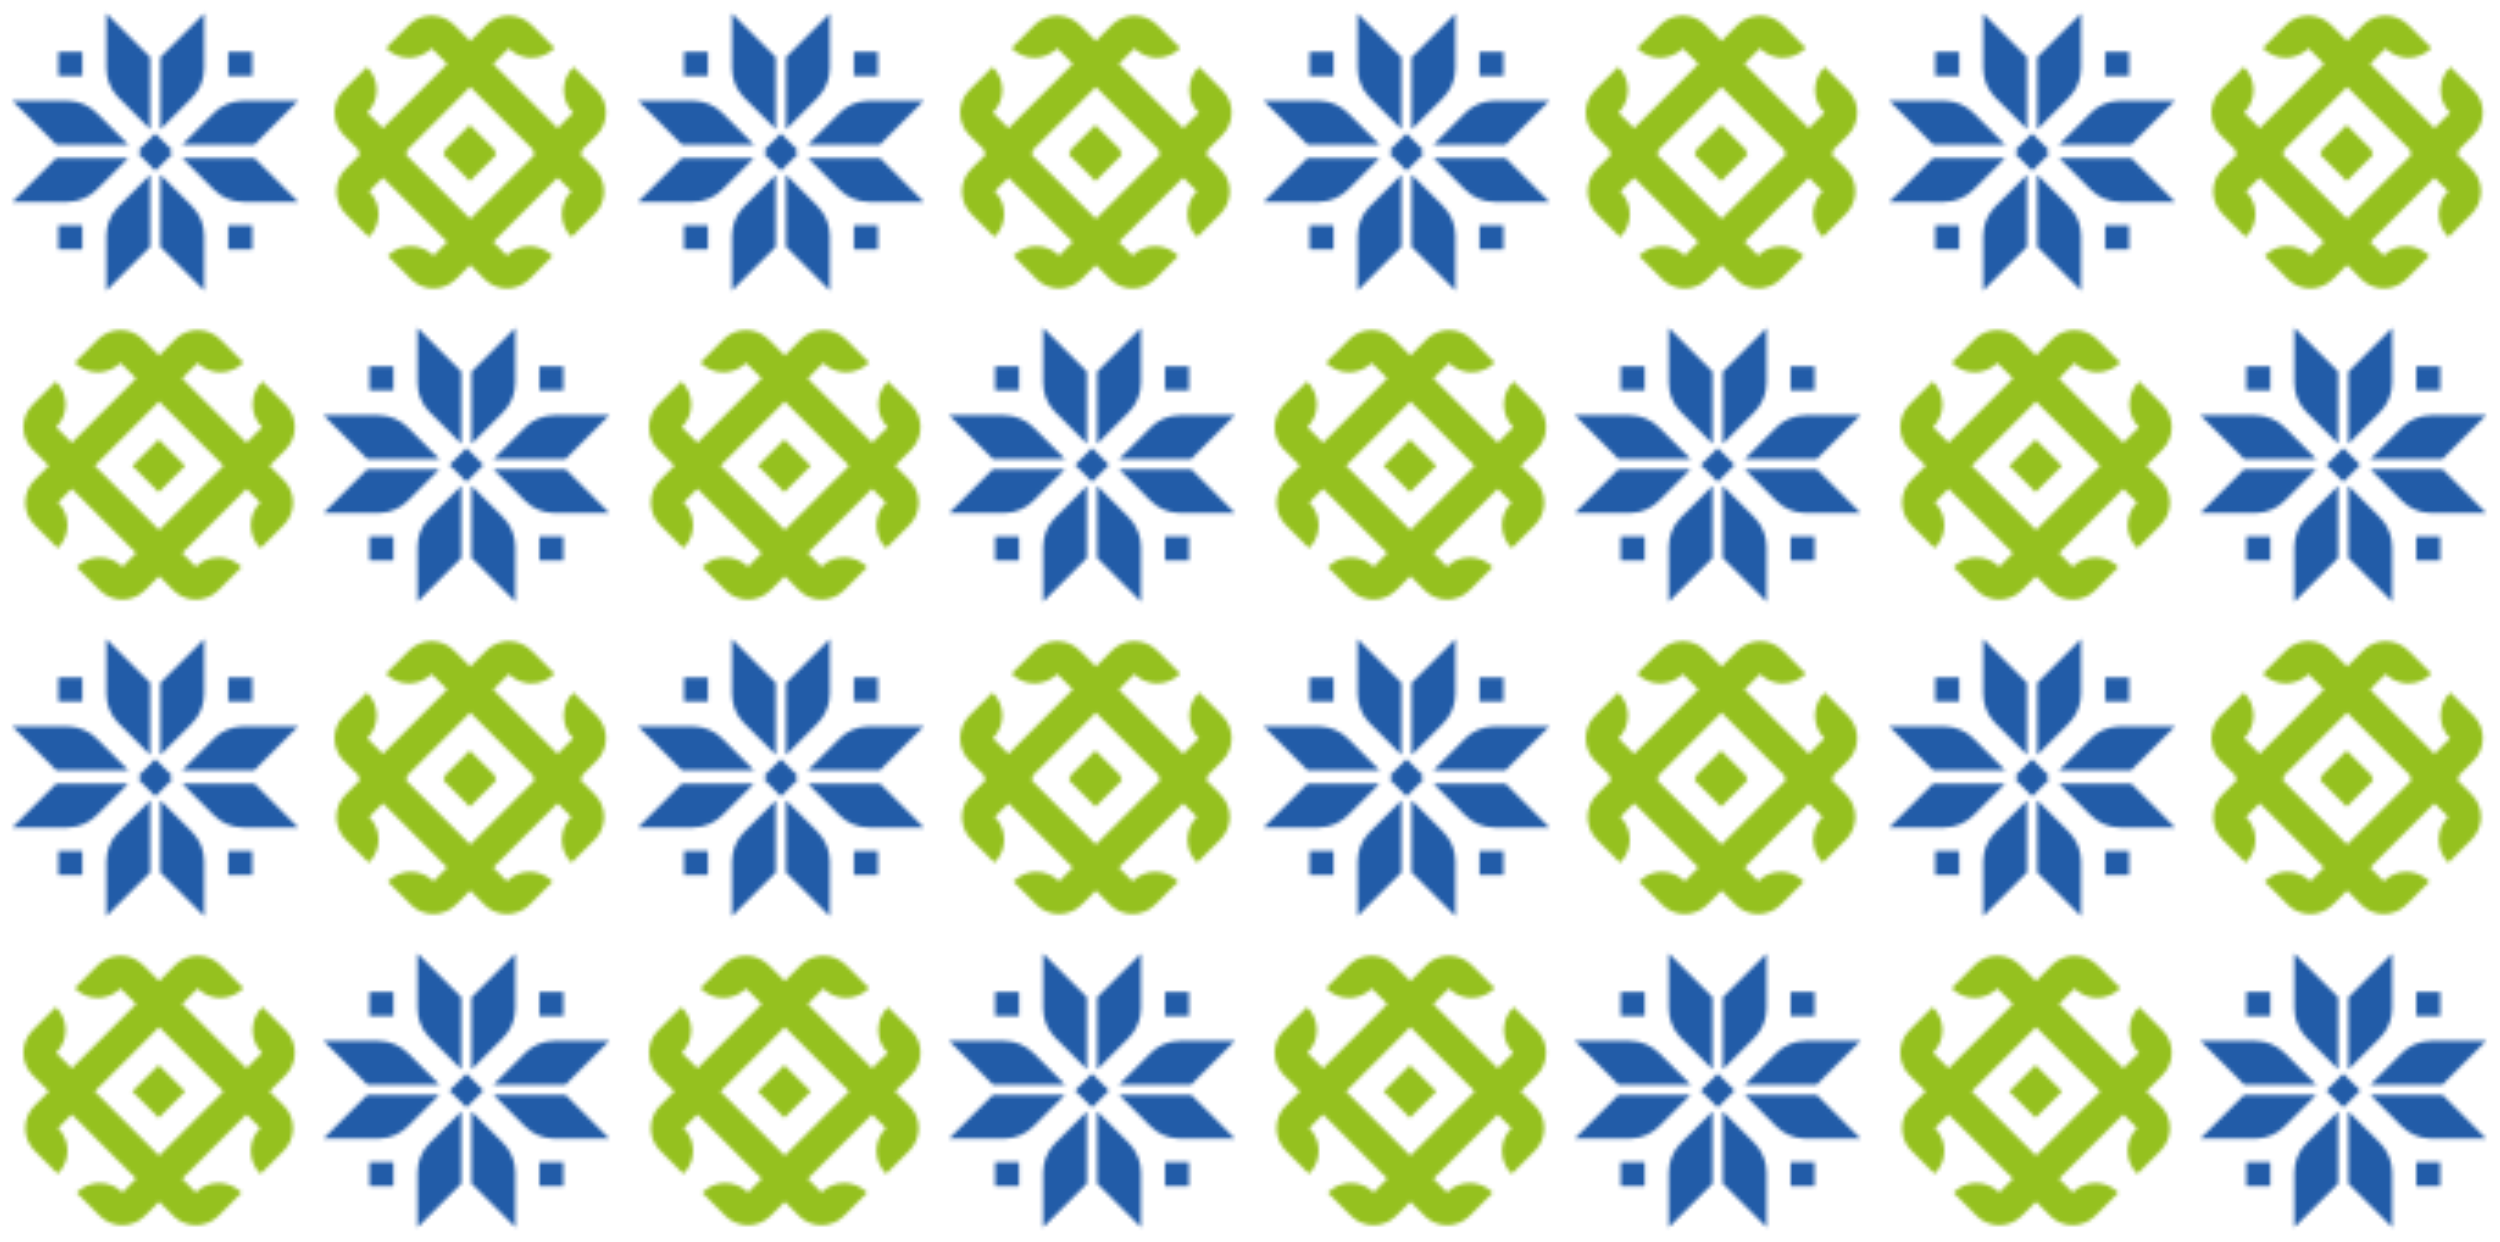 <?xml version="1.0" encoding="utf-8"?>
<!-- Generator: Adobe Illustrator 26.0.1, SVG Export Plug-In . SVG Version: 6.00 Build 0)  -->
<svg version="1.1" id="Слой_1" xmlns="http://www.w3.org/2000/svg" xmlns:xlink="http://www.w3.org/1999/xlink" x="0px" y="0px"
	 viewBox="0 0 683.31 339.36" style="enable-background:new 0 0 683.31 339.36;" xml:space="preserve">
<style type="text/css">
	.st0{fill:none;}
	.st1{fill:#225CA8;}
	.st2{fill:#95C11F;}
	.st3{fill:url(#Новый_узор_5);}
</style>
<pattern  x="1.43" y="-128.99" width="170.08" height="170.08" patternUnits="userSpaceOnUse" id="Новый_узор_5" viewBox="0 -206.91 170.08 170.08" style="overflow:visible;">
	<g>
		<rect y="-206.91" class="st0" width="170.08" height="170.08"/>
		<g>
			
				<rect x="37.73" y="-40.11" transform="matrix(0.707 -0.707 0.707 0.707 38.056 18.206)" class="st1" width="6.56" height="6.56"/>
			<rect x="60.95" y="-63.75" class="st1" width="6.56" height="6.56"/>
			<rect x="14.51" y="-63.75" class="st1" width="6.56" height="6.56"/>
			<path class="st1" d="M48.38-38.41l8.65-8.65c2.13-2.13,5.01-3.32,8.02-3.32h15.02L68.1-38.41H48.38z"/>
			<path class="st1" d="M33.63-38.41l-8.65-8.65c-2.13-2.13-5.01-3.32-8.02-3.32H1.94l11.97,11.97H33.63z"/>
			<path class="st1" d="M42.4-42.57l8.65-8.65c2.13-2.13,3.32-5.01,3.32-8.02v-15.02L42.4-62.29V-42.57z"/>
			<path class="st1" d="M39.61-42.57l-8.65-8.65c-2.13-2.13-3.32-5.01-3.32-8.02v-15.02l11.97,11.97V-42.57z"/>
		</g>
		<g>
			<path class="st2" d="M157.25-36.58l4.37-4.37c3.42-3.42,3.42-8.96,0-12.38v0l0,0l-6.3-6.3l-0.09,0.09
				c-3.43,3.43-3.43,8.99,0,12.42l0,0l-4.26,4.26l-17.59-17.59l4.25-4.25l0,0c3.43,3.43,8.99,3.43,12.42,0l0.09-0.09l-6.21-6.21l0,0
				l-0.09-0.09c-3.42-3.42-8.96-3.42-12.38,0l-4.37,4.37l-4.37-4.37c-3.42-3.42-8.96-3.42-12.38,0l-0.09,0.09l0,0l-6.21,6.21
				l0.09,0.09c3.43,3.43,8.99,3.43,12.42,0l0,0l4.25,4.25l-17.59,17.59l-4.26-4.26l0,0c3.43-3.43,3.43-8.99,0-12.42l-0.09-0.09
				l-6.3,6.3l0,0l0,0c-3.42,3.42-3.42,8.96,0,12.38l4.37,4.37l-3.86,3.86c-3.42,3.42-3.42,8.96,0,12.38l0,0l0,0l6.3,6.3l0.09-0.09
				c3.43-3.43,3.43-8.99,0-12.42l0,0l3.75-3.75l17.59,17.59l-3.74,3.74l0,0c-3.43-3.43-8.99-3.43-12.42,0l-0.09,0.09l6.21,6.21l0,0
				l0.09,0.09c3.42,3.42,8.96,3.42,12.38,0l3.86-3.86l3.86,3.86c3.42,3.42,8.96,3.42,12.38,0l0.09-0.09l0,0l6.21-6.21l-0.09-0.09
				c-3.43-3.43-8.99-3.43-12.42,0l0,0l-3.74-3.74l17.59-17.59l3.75,3.75l0,0c-3.43,3.43-3.43,8.99,0,12.42l0.09,0.09l6.3-6.3l0,0
				l0,0c3.42-3.42,3.42-8.96,0-12.38L157.25-36.58z M127.1-18.99L109.5-36.58l17.59-17.59l17.59,17.59L127.1-18.99z"/>
			
				<rect x="121.87" y="-41.68" transform="matrix(0.707 -0.707 0.707 0.707 63.056 79.073)" class="st2" width="10.21" height="10.21"/>
		</g>
		<g>
			<path class="st2" d="M72.21-121.62l4.37-4.37c3.42-3.42,3.42-8.96,0-12.38l0,0l0,0l-6.3-6.3l-0.09,0.09
				c-3.43,3.43-3.43,8.99,0,12.42l0,0l-4.26,4.26l-17.59-17.59l4.25-4.25l0,0c3.43,3.43,8.99,3.43,12.42,0l0.09-0.09l-6.21-6.21l0,0
				l-0.09-0.09c-3.42-3.42-8.96-3.42-12.38,0l-4.37,4.37l-4.37-4.37c-3.42-3.42-8.96-3.42-12.38,0l-0.09,0.09l0,0l-6.21,6.21
				l0.09,0.09c3.43,3.43,8.99,3.43,12.42,0l0,0l4.25,4.25L18.18-127.9l-4.26-4.26l0,0c3.43-3.43,3.43-8.99,0-12.42l-0.09-0.09
				l-6.3,6.3l0,0l0,0c-3.42,3.42-3.42,8.96,0,12.38l4.37,4.37l-3.86,3.86c-3.42,3.42-3.42,8.96,0,12.38l0,0l0,0l6.3,6.3l0.09-0.09
				c3.43-3.43,3.43-8.99,0-12.42l0,0l3.75-3.75l17.59,17.59L32.03-94l0,0c-3.43-3.43-8.99-3.43-12.42,0l-0.09,0.09l6.21,6.21l0,0
				l0.09,0.09c3.42,3.42,8.96,3.42,12.38,0l3.86-3.86l3.86,3.86c3.42,3.42,8.96,3.42,12.38,0l0.09-0.09l0,0l6.21-6.21L64.51-94
				c-3.43-3.43-8.99-3.43-12.42,0l0,0l-3.74-3.74l17.59-17.59l3.75,3.75l0,0c-3.43,3.43-3.43,8.99,0,12.42l0.09,0.09l6.3-6.3l0,0
				l0,0c3.42-3.42,3.42-8.96,0-12.38L72.21-121.62z M42.06-104.03l-17.59-17.59l17.59-17.59l17.59,17.59L42.06-104.03z"/>
			
				<rect x="36.83" y="-126.72" transform="matrix(0.707 -0.707 0.707 0.707 98.28 -5.966)" class="st2" width="10.21" height="10.21"/>
			
				<rect x="122.77" y="-125.15" transform="matrix(0.707 -0.707 0.707 0.707 123.096 53.431)" class="st1" width="6.56" height="6.56"/>
			<rect x="145.99" y="-148.79" class="st1" width="6.56" height="6.56"/>
			<rect x="145.99" y="-102.28" class="st1" width="6.56" height="6.56"/>
			<rect x="99.55" y="-102.28" class="st1" width="6.56" height="6.56"/>
			<rect x="99.55" y="-148.79" class="st1" width="6.56" height="6.56"/>
			<path class="st1" d="M124.65-116.14l-8.65,8.65c-2.13,2.13-3.32,5.01-3.32,8.02v15.02l11.97-11.97V-116.14z"/>
			<path class="st1" d="M127.44-116.14l8.65,8.65c2.13,2.13,3.32,5.01,3.32,8.02v15.02l-11.97-11.97V-116.14z"/>
			<path class="st1" d="M133.42-120.67l8.65,8.65c2.13,2.13,5.01,3.32,8.02,3.32h15.02l-11.97-11.97H133.42z"/>
			<path class="st1" d="M133.42-123.45l8.65-8.65c2.13-2.13,5.01-3.32,8.02-3.32h15.02l-11.97,11.97H133.42z"/>
			<path class="st1" d="M118.67-120.67l-8.65,8.65c-2.13,2.13-5.01,3.32-8.02,3.32H86.98l11.97-11.97H118.67z"/>
			<path class="st1" d="M118.67-123.45l-8.65-8.65c-2.13-2.13-5.01-3.32-8.02-3.32H86.98l11.97,11.97H118.67z"/>
			<path class="st1" d="M127.44-127.61l8.65-8.65c2.13-2.13,3.32-5.01,3.32-8.02v-15.02l-11.97,11.97V-127.61z"/>
			<path class="st1" d="M124.65-127.61l-8.65-8.65c-2.13-2.13-3.32-5.01-3.32-8.02v-15.02l11.97,11.97V-127.61z"/>
		</g>
		<g>
			
				<rect x="37.73" y="-210.19" transform="matrix(0.707 -0.707 0.707 0.707 158.32 -31.609)" class="st1" width="6.56" height="6.56"/>
			<rect x="60.95" y="-187.32" class="st1" width="6.56" height="6.56"/>
			<rect x="14.51" y="-187.32" class="st1" width="6.56" height="6.56"/>
			<path class="st1" d="M39.61-201.18l-8.65,8.65c-2.13,2.13-3.32,5.01-3.32,8.02v15.02l11.97-11.97V-201.18z"/>
			<path class="st1" d="M42.4-201.18l8.65,8.65c2.13,2.13,3.32,5.01,3.32,8.02v15.02L42.4-181.46V-201.18z"/>
			<path class="st1" d="M48.38-205.71l8.65,8.65c2.13,2.13,5.01,3.32,8.02,3.32h15.02L68.1-205.71H48.38z"/>
			<path class="st1" d="M33.63-205.71l-8.65,8.65c-2.13,2.13-5.01,3.32-8.02,3.32H1.94l11.97-11.97H33.63z"/>
		</g>
		<g>
			<path class="st2" d="M157.25-206.66l4.37-4.37c3.42-3.42,3.42-8.96,0-12.38v0l0,0l-6.3-6.3l-0.09,0.09
				c-3.43,3.43-3.43,8.99,0,12.42l0,0l-4.26,4.26l-17.59-17.59l4.25-4.25l0,0c3.43,3.43,8.99,3.43,12.42,0l0.09-0.09l-6.21-6.21l0,0
				l-0.09-0.09c-3.42-3.42-8.96-3.42-12.38,0l-4.37,4.37l-4.37-4.37c-3.42-3.42-8.96-3.42-12.38,0l-0.09,0.09l0,0l-6.21,6.21
				l0.09,0.09c3.43,3.43,8.99,3.43,12.42,0l0,0l4.25,4.25l-17.59,17.59l-4.26-4.26l0,0c3.43-3.43,3.43-8.99,0-12.42l-0.09-0.09
				l-6.3,6.3l0,0l0,0c-3.42,3.42-3.42,8.96,0,12.38l4.37,4.37l-3.86,3.86c-3.42,3.42-3.42,8.96,0,12.38l0,0l0,0l6.3,6.3l0.09-0.09
				c3.43-3.43,3.43-8.99,0-12.42l0,0l3.75-3.75l17.59,17.59l-3.74,3.74h0c-3.43-3.43-8.99-3.43-12.42,0l-0.09,0.09l6.21,6.21l0,0
				l0.09,0.09c3.42,3.42,8.96,3.42,12.38,0l3.86-3.86l3.86,3.86c3.42,3.42,8.96,3.42,12.38,0l0.09-0.09l0,0l6.21-6.21l-0.09-0.09
				c-3.43-3.43-8.99-3.43-12.42,0l0,0l-3.74-3.74l17.59-17.59l3.75,3.75l0,0c-3.43,3.43-3.43,8.99,0,12.42l0.09,0.09l6.3-6.3l0,0
				l0,0c3.42-3.42,3.42-8.96,0-12.38L157.25-206.66z M127.1-189.07l-17.59-17.59l17.59-17.59l17.59,17.59L127.1-189.07z"/>
			
				<rect x="121.87" y="-211.76" transform="matrix(0.707 -0.707 0.707 0.707 183.32 29.258)" class="st2" width="10.21" height="10.21"/>
		</g>
	</g>
</pattern>
<rect class="st3" width="683.31" height="339.36"/>
</svg>

